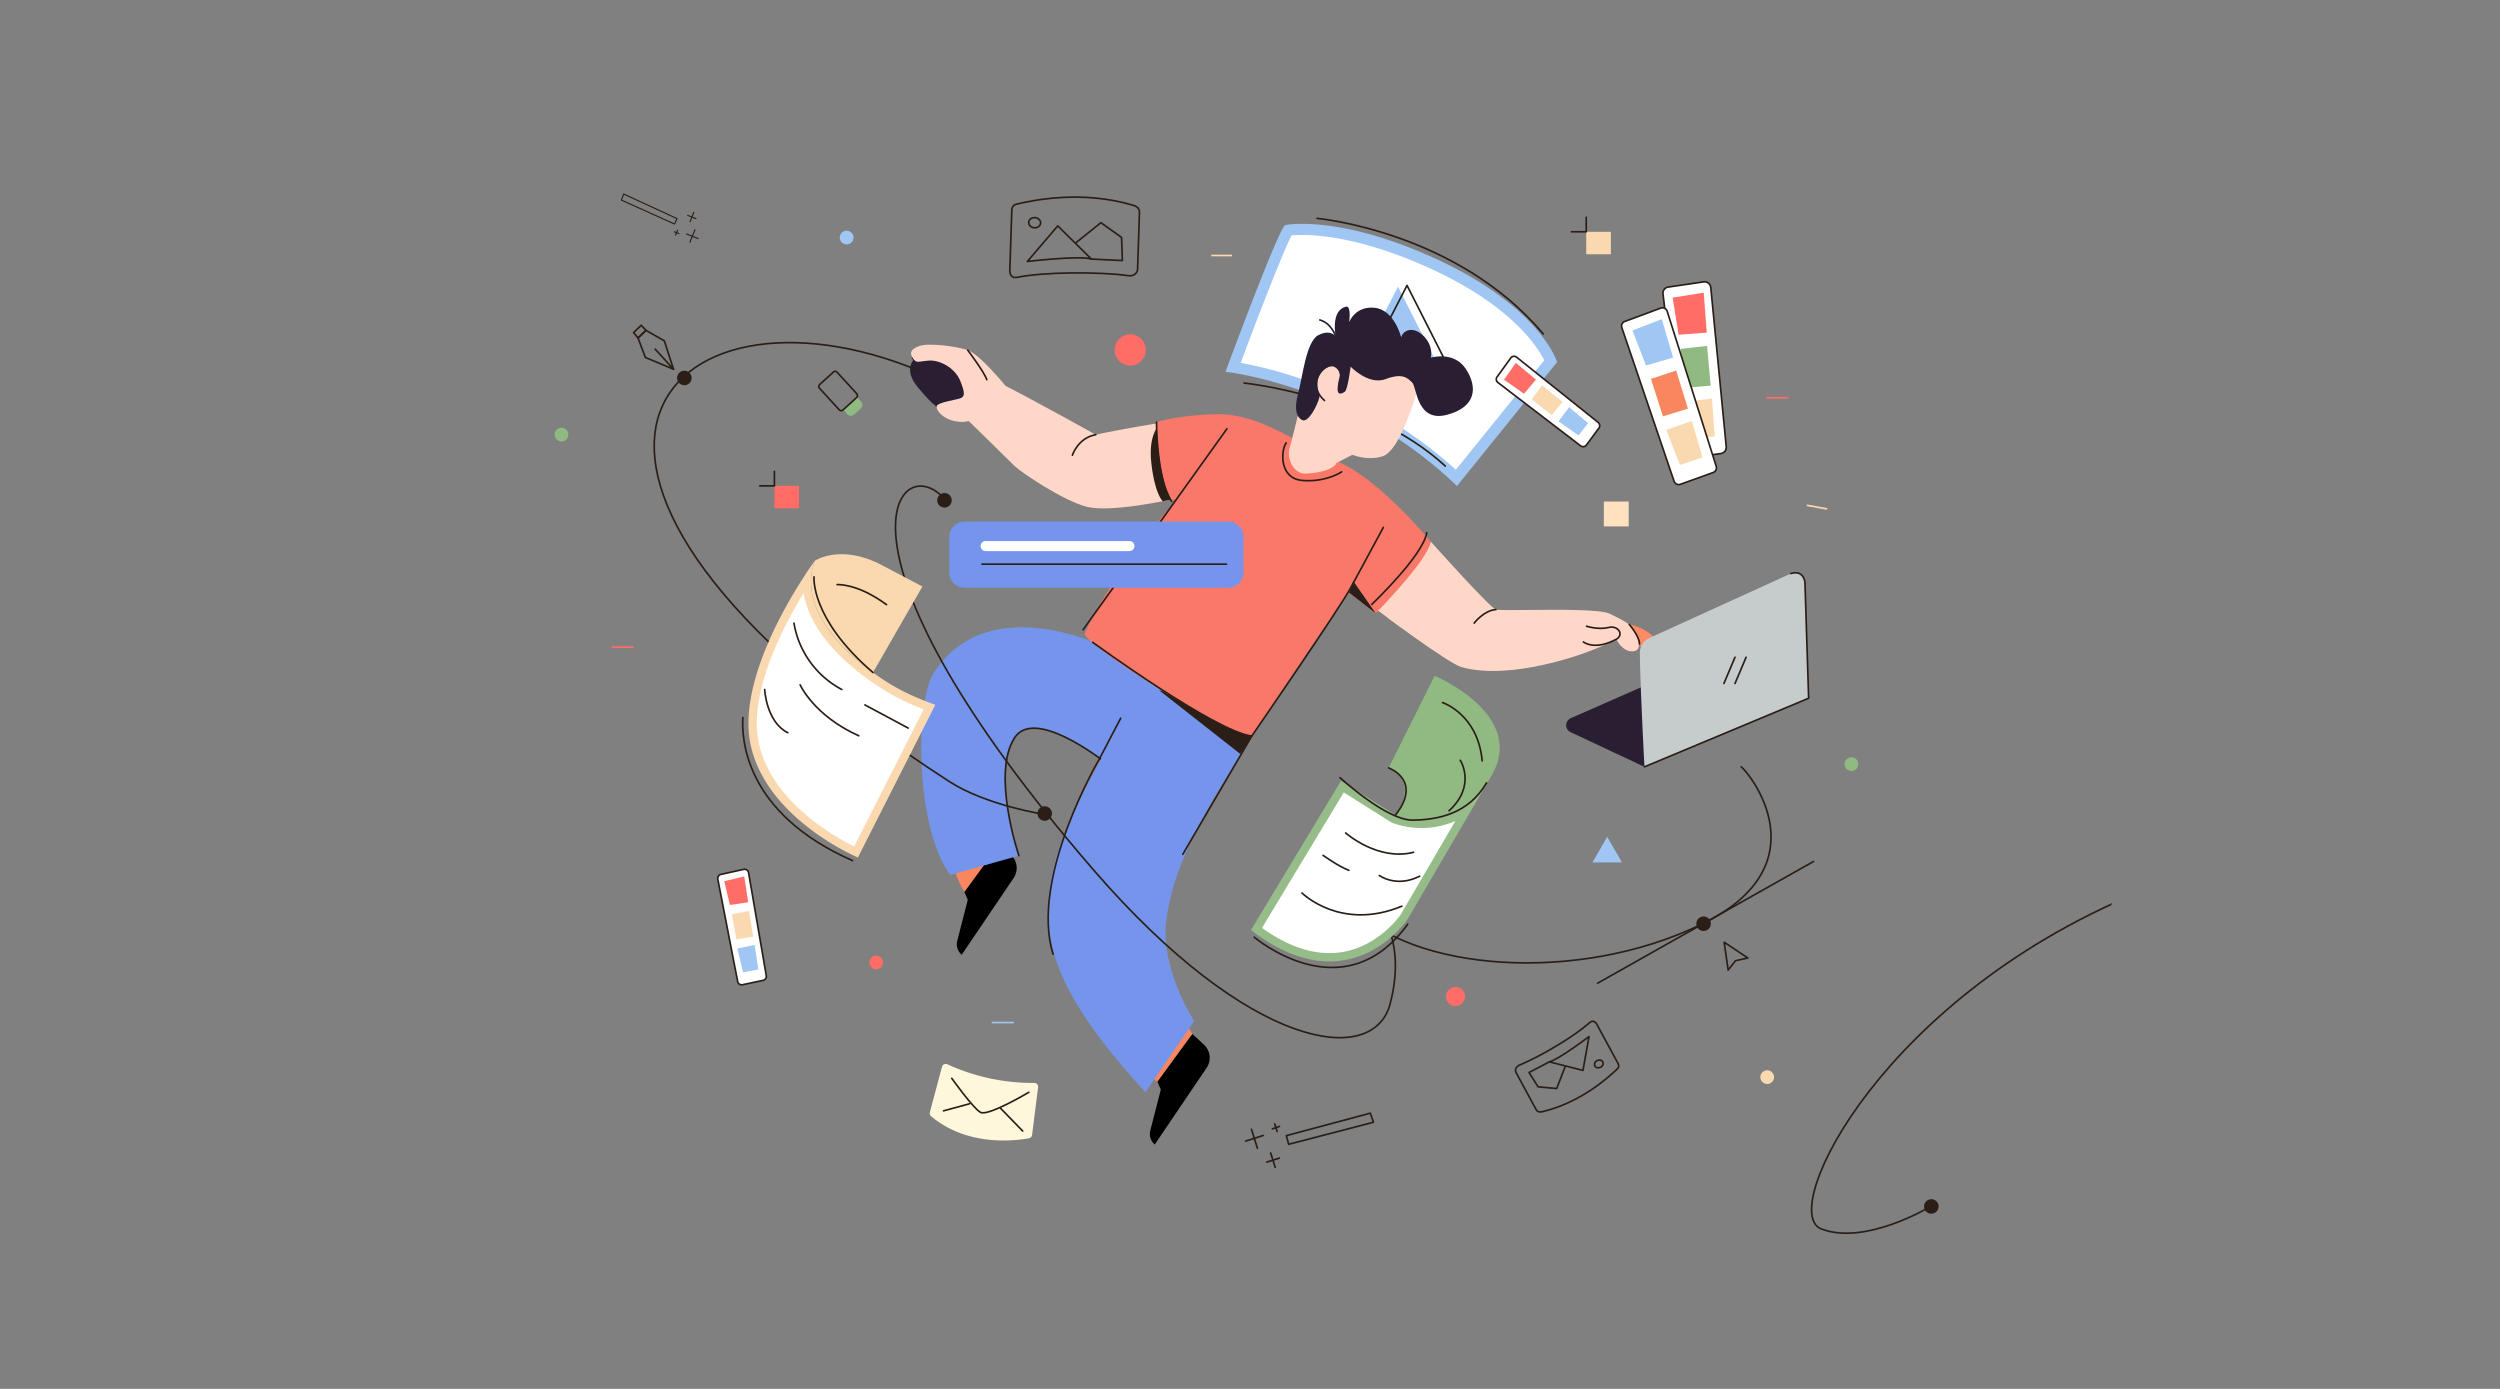 <svg id="OBJECTS" xmlns="http://www.w3.org/2000/svg" xmlns:xlink="http://www.w3.org/1999/xlink" width="1481" height="822.778" viewBox="0 0 1481 822.778">
  <rect x="0" y="0" width="1481" height="822.778" fill="#808080" stroke="none"/>
  <defs>
    <clipPath id="clip-path">
      <path id="Path_704" data-name="Path 704" d="M1481,0,1155.805,757.235,0,822.778V0"/>
    </clipPath>
  </defs>
  <g id="Group_55" data-name="Group 55">
    <g id="Group_3" data-name="Group 3" clip-path="url(#clip-path)">
      <g id="Group_2" data-name="Group 2" transform="translate(725.986 132.615)">
        <g id="Group_1" data-name="Group 1">
          <path id="Path_698" data-name="Path 698" d="M576.206,229.8c-53.316-49.976-115.781-62.86-132.286-65.51,11.124-30,28.3-74.593,32.582-81.192a64.631,64.631,0,0,1,8.343-.477c12.128,0,38.095,2.518,75.646,19.418,54.221,24.4,68.751,51.851,71.6,58.565ZM476.913,82.54Z" transform="translate(-439.411 -79.331)" fill="#fff"/>
          <path id="Path_699" data-name="Path 699" d="M486.614,87.172c11.865,0,37.288,2.485,74.3,19.138,49.054,22.083,64.917,46.75,69.1,55.11l-52.378,64.835c-31.512-28.7-65.493-44.545-88.975-52.888a246.461,246.461,0,0,0-38.473-10.416c12.292-33.026,25.654-67.007,30.147-75.515,1.448-.132,3.555-.263,6.286-.263m0-6.582a55.665,55.665,0,0,0-9.989.691c-3.851,1.284-35.445,86.951-35.445,86.951s74.971,7.652,137.108,67.665l59.306-73.425s-9.89-33.339-73.984-62.169c-37.552-16.9-63.732-19.714-77-19.714Z" transform="translate(-441.18 -80.59)" fill="#a0c6f4"/>
        </g>
        <path id="Path_700" data-name="Path 700" d="M447.88,137.9s73.721,7.454,119.155,49.153" transform="translate(-436.855 -43.593)" fill="none" stroke="#2a1e17" stroke-linecap="round" stroke-linejoin="round" stroke-width="1"/>
        <path id="Path_701" data-name="Path 701" d="M486.56,156.691l27.514-53.481,28.271,55.784Z" transform="translate(-411.885 -65.988)" fill="#a0c6f4"/>
        <path id="Path_702" data-name="Path 702" d="M489.81,156.231l27.514-53.481,28.271,55.768Z" transform="translate(-409.787 -66.284)" fill="none" stroke="#2a1e17" stroke-linecap="round" stroke-linejoin="round" stroke-width="1"/>
      </g>
      <path id="Path_703" data-name="Path 703" d="M474.12,78.61s82.656,7.454,134.047,68.5" transform="translate(306.071 50.747)" fill="none" stroke="#2a1e17" stroke-linecap="round" stroke-linejoin="round" stroke-width="1"/>
    </g>
    <g id="Group_4" data-name="Group 4" clip-path="url(#clip-path)">
      <path id="Path_705" data-name="Path 705" d="M502.74,240.493c-4.542-3.34-7.52-5.578-7.52-5.578,1.251-1.678,21.145-22.873,32.664-39.954C527.884,194.976,504.6,241.858,502.74,240.493Z" transform="translate(319.692 125.858)" fill="#2a1e17"/>
    </g>
    <g id="Group_5" data-name="Group 5" clip-path="url(#clip-path)">
      <path id="Path_707" data-name="Path 707" d="M328.5,128.76c2.222,3.686,3.192,2.222,9.594,1.728s15.5,4.18,18.71,12.062,2.222,9.1.494,10.087-14.037,2.468-14.53,4.92" transform="translate(212.065 83.122)" fill="none" stroke="#2a1e17" stroke-linecap="round" stroke-linejoin="round" stroke-width="1"/>
    </g>
    <g id="Group_6" data-name="Group 6" clip-path="url(#clip-path)">
      <path id="Path_709" data-name="Path 709" d="M359.91,382.18" transform="translate(232.342 246.718)" fill="#eaecec"/>
    </g>
    <g id="Group_7" data-name="Group 7" clip-path="url(#clip-path)">
      <path id="Path_711" data-name="Path 711" d="M439.5,376.022l-5.727-9.692L413.43,400.245l5.332,4.114Z" transform="translate(266.892 236.486)" fill="#f9865f"/>
      <path id="Path_712" data-name="Path 712" d="M349.985,331.139s-10.548-17.147-6.023-25.539l33.635,3.6Z" transform="translate(221.319 197.282)" fill="#f9865f"/>
      <path id="Path_713" data-name="Path 713" d="M348.936,332.236l2.008,4.624-6.22,24.223a8.286,8.286,0,0,0,2.616,8.343h0L378.1,323.959a10.574,10.574,0,0,0-1.563-13.675l-6.878-6.385Z" transform="translate(222.368 196.184)"/>
      <path id="Path_714" data-name="Path 714" d="M343.349,157.761c9.626-.23,21.836-.839,19.4-8.162s-11.6-25.638-32.352-20.142c0,0-7.323,6.105,1.827,17.081S343.349,157.761,343.349,157.761Z" transform="translate(211.5 82.918)" fill="#2a1e33"/>
      <path id="Path_715" data-name="Path 715" d="M389.493,361.108s-16.439-48.544-2.534-69.854c11.486-17.591,48.988,11.025,54.139,14.876l26.839-48.478s-6.2-8.689-21.409-17.2-78.049-33.981-107.586,12.621c-10.91,17.229-11.075,91.114,9.857,119.434Z" transform="translate(214.097 145.789)" fill="#7595ec"/>
      <path id="Path_716" data-name="Path 716" d="M369.985,337.668s-16.439-48.544-2.534-69.854c11.486-17.591,48.988,11.025,54.139,14.876" transform="translate(233.605 169.229)" fill="none" stroke="#2a1e17" stroke-linecap="round" stroke-linejoin="round" stroke-width="1"/>
      <path id="Path_717" data-name="Path 717" d="M438.512,245.17c-12.21,12.852-48.4,75.449-56.541,105.365-10.894,40.02-6.8,73.211,53.036,138.194L463.936,446.6S443.6,415.715,447.4,386.622c5.5-42.11,35.462-82.936,50.617-108.837Z" transform="translate(243.521 158.271)" fill="#7595ec"/>
      <path id="Path_718" data-name="Path 718" d="M417.27,248.48l48.1,37.749,14.382-21.853Z" transform="translate(269.371 160.408)" fill="#2a1e17"/>
      <path id="Path_719" data-name="Path 719" d="M585.19,224.35q11.255,2.419,17.147,8.573c3.933,4.114,2.139,6.253.708,7.5s-6.961-.181-11.782-4.459S585.19,224.35,585.19,224.35Z" transform="translate(377.773 144.83)" fill="#ff8a66"/>
      <path id="Path_720" data-name="Path 720" d="M495.22,234.914c1.251-1.678,21.145-22.873,32.664-39.954,0,0,34.8,39,38.588,40.267,1.4.461,9.939.362,20.536.247,17.9-.181,41.715-.362,46.98,2.271,8.392,4.2,13.428,6.286,15.518,12.161s2.929,9.709-2.09,10.071c-5.875.411-9.643-7.125-9.643-7.125s-4.8,2.9-17.2,7.553c0,0-44.611,17.311-74.428,8.935C538,267.052,495.22,234.914,495.22,234.914Z" transform="translate(319.692 125.858)" fill="#ffd7c9"/>
      <path id="Path_721" data-name="Path 721" d="M332.783,124.883c-3.834,1.465-6.154,3.192-3.933,6.895,2.221,3.686,3.192,2.222,9.594,1.728s15.5,4.18,18.71,12.062,2.221,9.1.494,10.087-14.037,2.468-14.53,4.92,4.986,9.725,16.307,9.232l2.715-.494s23.811,23.252,27.25,26.707c3.439,3.439,28.764,20.6,42.719,24.091,10.6,2.649,32.088-.773,44.99-3.291,6.27-1.218,10.515-2.238,10.515-2.238S477.92,197.14,475.962,170.3c0,0-23.169,3.719-38.572,7.109,0,0-35.939-20.043-53.415-28.9,0,0-15.254-18.71-22.4-21.162C354.438,124.883,337.95,122.925,332.783,124.883Z" transform="translate(211.732 80.104)" fill="#ffd7c9"/>
      <path id="Path_722" data-name="Path 722" d="M421.413,197.648c6.27-1.218,10.515-2.238,10.515-2.238s-11.716-14.777-13.691-41.6c0,0-5.3,5.71-3.653,20.9C416.658,193.813,421.413,197.648,421.413,197.648Z" transform="translate(267.433 99.293)" fill="#2a1e17"/>
      <path id="Path_723" data-name="Path 723" d="M433.037,153.83s.329,32.779,9.116,46.471l3.143-1.267s-41.4,48.429-54.781,80.073c-2.189,5.184,85.947,61.478,98.964,60.688,0,0,42.949-65.542,57.627-84.96l15.781,12.226s30.953-31.348,32.615-42.488c0,0-29.9-36.383-54.369-47.046s-46.322-28.912-72.6-28.4C445.79,149.552,433.037,153.83,433.037,153.83Z" transform="translate(252.074 96.261)" fill="#fa7869"/>
      <path id="Path_724" data-name="Path 724" d="M501.441,228.278,485.66,216.036l2.5-6.846Z" transform="translate(313.52 135.044)" fill="#2a1e17"/>
      <path id="Path_725" data-name="Path 725" d="M539.431,153.188c-2.765,8.59-10.745,33.454-19.648,36.531s-18.167-.79-18.167-.79l-9.478,4.854c-1.053,3.176-8.54,5.908-18.2,6.286-7.158.28-11.519-8.919-9.4-15.567.971-3.061,4.607-18.118,4.607-18.118s7.668-28.238,14.728-34.079c7.059-5.825,13.691-11.6,32.533-4C545.256,139.991,539.431,153.188,539.431,153.188Z" transform="translate(299.539 80.481)" fill="#ffd7c9"/>
      <path id="Path_726" data-name="Path 726" d="M480.562,163.649c-1.267,5.282-6.763,15.83-10.35,13.938s-4.854-6.763-2.32-16.044c2.534-9.3,4.641-30.41,11.815-34.195,7.175-3.8,10.351.625,10.351.625s-3.159-15.419,6.122-17.525c0,0,3.159-1.481,1.892,9.083,0,0,3.587-9.709,15.2-8.442s15.616,17.525,15.616,17.525.839-4.427,6.122-4.427,13.3,7.816,11.4,16.472c0,0,13.51-4.229,20.685,6.549,7.175,10.762,6.335,22.593-10.976,27.234-18.1,4.854-17.953-16.258-20.685-19.006-2.748-2.748-5.694-5.908-15.83-2.106s-20.685-7.389-20.685-7.389-1.695,13.51-3.373,14.777c-1.695,1.267-5.068,2.962-4.229-3.373s1.892-5.694,1.267-7.389-3.489-7.01-9.495-2.32C476.349,152.87,480.562,163.649,480.562,163.649Z" transform="translate(301.192 71.254)" fill="#2a1e33"/>
      <path id="Path_727" data-name="Path 727" d="M478.741,152.406c-4.032-3.39-6.813-9.347-3.275-15.3s9.347-6.763,11.108-4.509,2.452,6.056.79,10.564" transform="translate(305.893 84.85)" fill="none" stroke="#2a1e33" stroke-linecap="round" stroke-linejoin="round" stroke-width="1"/>
      <path id="Path_728" data-name="Path 728" d="M418.426,400.556l2.008,4.624-6.22,24.223a8.286,8.286,0,0,0,2.616,8.343h0l30.755-45.467a10.574,10.574,0,0,0-1.563-13.675l-6.878-6.385Z" transform="translate(267.228 240.289)"/>
      <path id="Path_729" data-name="Path 729" d="M484.543,124.856s-2.353-7.668-9.413-9.676" transform="translate(306.723 74.355)" fill="none" stroke="#2a1e33" stroke-linecap="round" stroke-linejoin="round" stroke-width="1"/>
      <line id="Line_28" data-name="Line 28" y1="119.023" x2="85.207" transform="translate(641.619 254.024)" fill="none" stroke="#2a1e17" stroke-linecap="round" stroke-linejoin="round" stroke-width="1"/>
      <path id="Path_730" data-name="Path 730" d="M463.824,159.43c-3.077,4-4.476,21.162,9.659,22.281s23.153-5.085,23.153-5.085" transform="translate(298.117 102.921)" fill="none" stroke="#2a1e17" stroke-linecap="round" stroke-linejoin="round" stroke-width="1"/>
      <path id="Path_731" data-name="Path 731" d="M348.4,126.07s9.742,12.885,11.272,17.476" transform="translate(224.912 81.385)" fill="none" stroke="#2a1e17" stroke-linecap="round" stroke-linejoin="round" stroke-width="1"/>
      <path id="Path_732" data-name="Path 732" d="M570.02,234.747s6.5,5.365,19.467-1.58c4.706-2.518,1.349-8.458-4.591-6.977s-13.016-.741-13.016-.741" transform="translate(367.98 145.541)" fill="none" stroke="#2a1e17" stroke-linecap="round" stroke-linejoin="round" stroke-width="1"/>
      <path id="Path_733" data-name="Path 733" d="M586.54,224.8s6.237,7.29,6.072,11.618" transform="translate(378.644 145.121)" fill="none" stroke="#2a1e17" stroke-linecap="round" stroke-linejoin="round" stroke-width="1"/>
      <path id="Path_734" data-name="Path 734" d="M530.71,227.47s5.644-7.52,12.868-8.03" transform="translate(342.603 141.661)" fill="none" stroke="#2a1e17" stroke-linecap="round" stroke-linejoin="round" stroke-width="1"/>
      <path id="Path_735" data-name="Path 735" d="M386.05,168.651s3.291-10.268,13.856-12.161" transform="translate(249.217 101.023)" fill="none" stroke="#2a1e17" stroke-linecap="round" stroke-linejoin="round" stroke-width="1"/>
      <path id="Path_736" data-name="Path 736" d="M420.29,258.56,407.7,282.651s-41.534,70.3-27.448,115.7" transform="translate(243.593 166.915)" fill="none" stroke="#2a1e17" stroke-linecap="round" stroke-linejoin="round" stroke-width="1"/>
      <path id="Path_737" data-name="Path 737" d="M425.8,383.535l40.859-70.051S520.222,235.8,525.7,224.838l18.907-34.968" transform="translate(274.878 122.572)" fill="none" stroke="#2a1e17" stroke-linecap="round" stroke-linejoin="round" stroke-width="1"/>
      <path id="Path_738" data-name="Path 738" d="M393.38,231.24s72.668,52.987,94.225,55.537" transform="translate(253.949 149.278)" fill="none" stroke="#2a1e17" stroke-linecap="round" stroke-linejoin="round" stroke-width="1"/>
      <path id="Path_739" data-name="Path 739" d="M416.34,151.98s-.066,33.257,8.9,46.882" transform="translate(268.771 98.112)" fill="none" stroke="#2a1e17" stroke-linecap="round" stroke-linejoin="round" stroke-width="1"/>
      <path id="Path_740" data-name="Path 740" d="M526.445,191.77c-2.287,13.707-32.615,42.488-32.615,42.488" transform="translate(318.795 123.798)" fill="none" stroke="#2a1e17" stroke-linecap="round" stroke-linejoin="round" stroke-width="1"/>
    </g>
    <g id="Group_8" data-name="Group 8" clip-path="url(#clip-path)">
      <path id="Path_742" data-name="Path 742" d="M509.29,216.29" transform="translate(328.775 139.627)" fill="#2a1e17"/>
    </g>
    <g id="Group_9" data-name="Group 9" clip-path="url(#clip-path)">
      <path id="Path_744" data-name="Path 744" d="M592,276.06" transform="translate(382.169 178.212)" fill="#f9865f"/>
    </g>
    <g id="Group_10" data-name="Group 10" clip-path="url(#clip-path)">
      <circle id="Ellipse_106" data-name="Ellipse 106" cx="4.311" cy="4.311" r="4.311" transform="translate(614.566 477.622)" fill="#2a1e17"/>
    </g>
    <g id="Group_11" data-name="Group 11" clip-path="url(#clip-path)">
      <path id="Path_747" data-name="Path 747" d="M623.076,355.695l-2.386-16.5,14.069,9.363-7.372,1.613Z" transform="translate(400.69 218.966)" fill="none" stroke="#2a1e17" stroke-linecap="round" stroke-linejoin="round" stroke-width="1"/>
      <path id="Path_748" data-name="Path 748" d="M348.729,179.922c-26.674-23.531-70.759,35.166,90.555,221.985C532.34,509.691,605.452,519.35,615.358,481.848c17.772-67.27-46.4-84.269-22.528-57.924,34.721,38.309,133.487,46.4,207.077,10.647,72.618-35.281,27.974-90.061,23.466-93.254" transform="translate(208.111 112.971)" fill="none" stroke="#2a1e17" stroke-linecap="round" stroke-linejoin="round" stroke-width="1"/>
      <circle id="Ellipse_107" data-name="Ellipse 107" cx="4.311" cy="4.311" r="4.311" transform="translate(1004.891 542.902)" fill="#2a1e17"/>
      <line id="Line_29" data-name="Line 29" y1="72.108" x2="127.909" transform="translate(946.408 510.336)" fill="none" stroke="#2a1e17" stroke-linecap="round" stroke-linejoin="round" stroke-width="1"/>
      <circle id="Ellipse_108" data-name="Ellipse 108" cx="4.311" cy="4.311" r="4.311" transform="translate(555.194 292.07)" fill="#2a1e17"/>
    </g>
    <g id="Group_12" data-name="Group 12" clip-path="url(#clip-path)">
      <circle id="Ellipse_109" data-name="Ellipse 109" cx="9.264" cy="9.264" r="9.264" transform="translate(660.279 198.026)" fill="#ff6d66"/>
    </g>
    <g id="Group_13" data-name="Group 13" clip-path="url(#clip-path)">
      <path id="Path_751" data-name="Path 751" d="M306.385,83.05a4.065,4.065,0,1,0,4.065,4.065,4.063,4.063,0,0,0-4.065-4.065Z" transform="translate(195.164 53.613)" fill="#a0c6f4"/>
    </g>
    <g id="Group_14" data-name="Group 14" clip-path="url(#clip-path)">
      <circle id="Ellipse_110" data-name="Ellipse 110" cx="4.065" cy="4.065" r="4.065" transform="translate(1042.821 634.016)" fill="#fad8b0"/>
    </g>
    <g id="Group_15" data-name="Group 15" clip-path="url(#clip-path)">
      <path id="Path_754" data-name="Path 754" d="M610.192,301.562l-43.755-20.537a4.546,4.546,0,0,1,.1-8.277l81.389-35.807a4.54,4.54,0,0,1,3.62-.016l55.916,23.992Z" transform="translate(363.977 152.71)" fill="#2a1e33"/>
      <path id="Path_755" data-name="Path 755" d="M590.35,253.723c.115,18.1,2.715,67.484,2.715,67.484l97.269-40.629-2.189-68.7a5.9,5.9,0,0,0-8.359-5.183l-83.759,38.16A9.635,9.635,0,0,0,590.35,253.723Z" transform="translate(381.104 133.081)" fill="#c6cbcb"/>
      <path id="Path_756" data-name="Path 756" d="M592,321.159l97.269-40.629-2.189-68.7s-.642-7.5-8.359-5.183" transform="translate(382.169 133.113)" fill="none" stroke="#2a1e17" stroke-linecap="round" stroke-linejoin="round" stroke-width="1"/>
      <line id="Line_30" data-name="Line 30" y1="15.518" x2="6.566" transform="translate(1021.248 389.371)" fill="none" stroke="#2a1e17" stroke-linecap="round" stroke-linejoin="round" stroke-width="1"/>
      <line id="Line_31" data-name="Line 31" y1="15.518" x2="6.566" transform="translate(1027.814 389.371)" fill="none" stroke="#2a1e17" stroke-linecap="round" stroke-linejoin="round" stroke-width="1"/>
    </g>
    <g id="Group_16" data-name="Group 16" clip-path="url(#clip-path)">
      <circle id="Ellipse_111" data-name="Ellipse 111" cx="4.065" cy="4.065" r="4.065" transform="translate(515.026 566.088)" fill="#ff6d66"/>
    </g>
    <g id="Group_17" data-name="Group 17" clip-path="url(#clip-path)">
      <circle id="Ellipse_112" data-name="Ellipse 112" cx="5.661" cy="5.661" r="5.661" transform="translate(856.577 584.666)" fill="#ff6d66"/>
    </g>
    <g id="Group_18" data-name="Group 18" clip-path="url(#clip-path)">
      <path id="Path_760" data-name="Path 760" d="M345.2,383.239a120.737,120.737,0,0,0,51.391,11.025,2.316,2.316,0,0,1,2.3,2.616l-3.554,28.188a2.324,2.324,0,0,1-1.876,1.991c-7.208,1.349-36.235,5.332-57.956-13.082a2.311,2.311,0,0,1-.724-2.353l7.175-26.872A2.326,2.326,0,0,1,345.2,383.239Z" transform="translate(216.069 247.256)" fill="#fff7dc"/>
      <path id="Path_761" data-name="Path 761" d="M342.63,388.19s12.539,17.624,17.015,20.158,28.633-11.864,28.633-11.864" transform="translate(221.187 250.598)" fill="none" stroke="#2a1e17" stroke-linecap="round" stroke-linejoin="round" stroke-width="1"/>
      <line id="Line_32" data-name="Line 32" x2="13.181" y2="13.543" transform="translate(592.663 656.478)" fill="none" stroke="#2a1e17" stroke-linecap="round" stroke-linejoin="round" stroke-width="1"/>
      <line id="Line_33" data-name="Line 33" x1="15.419" y2="4.196" transform="translate(558.946 653.862)" fill="none" stroke="#2a1e17" stroke-linecap="round" stroke-linejoin="round" stroke-width="1"/>
    </g>
    <g id="Group_19" data-name="Group 19" clip-path="url(#clip-path)">
      <rect id="Rectangle_375" data-name="Rectangle 375" width="14.728" height="14.728" transform="translate(950.111 297.122)" fill="#ffe1c0"/>
    </g>
    <g id="Group_20" data-name="Group 20" clip-path="url(#clip-path)">
      <path id="Path_764" data-name="Path 764" d="M582.024,301.26l4.377,7.57,4.377,7.586H573.27l4.377-7.586Z" transform="translate(370.078 194.48)" fill="#a0c6f4"/>
    </g>
    <g id="Group_21" data-name="Group 21" clip-path="url(#clip-path)">
      <path id="Path_766" data-name="Path 766" d="M363.542,114.109,364.678,79.7c-.115-3.209,1.185-4.229,3.16-4.673,9.347-2.073,37.766-8.409,68.669.741,4,1.185,3.867,3.291,3.8,5.2l-1.1,32.812c-.082,2.4-2.6,4.147-5.414,3.735-9.018-1.316-21.293-1.728-33.767-1.629-12.885.115-24.354,1.07-32.384,2.616C364.6,119.078,363.444,116.791,363.542,114.109Z" transform="translate(234.683 45.806)" fill="none" stroke="#2a1e17" stroke-linecap="round" stroke-linejoin="round" stroke-width="1"/>
      <path id="Path_767" data-name="Path 767" d="M369.86,102.383,387.846,81.32l19.911,19.648C400.9,98.746,369.86,102.383,369.86,102.383Z" transform="translate(238.765 52.497)" fill="none" stroke="#2a1e17" stroke-linecap="round" stroke-linejoin="round" stroke-width="1"/>
      <path id="Path_768" data-name="Path 768" d="M387.49,91.821,402.037,80.17l12.243,8.754.461,13.675-18.364-.872" transform="translate(250.146 51.754)" fill="none" stroke="#2a1e17" stroke-linecap="round" stroke-linejoin="round" stroke-width="1"/>
      <ellipse id="Ellipse_113" data-name="Ellipse 113" cx="3.011" cy="3.538" rx="3.011" ry="3.538" transform="translate(609.107 134.566) rotate(-84.226)" fill="none" stroke="#2a1e17" stroke-linecap="round" stroke-linejoin="round" stroke-width="1"/>
    </g>
    <g id="Group_22" data-name="Group 22" clip-path="url(#clip-path)">
      <path id="Path_770" data-name="Path 770" d="M593.869,369.66l12.062,22.281c1.267,1.991.823,3.127-.28,4.147-5.167,4.789-20.866,19.385-43.9,25.062-2.979.741-3.686-.658-4.344-1.892l-11.5-21.244c-.839-1.563.1-3.6,2.041-4.394a175.529,175.529,0,0,0,22.05-11.519,140.25,140.25,0,0,0,19.6-13.691C591.351,366.9,592.931,367.915,593.869,369.66Z" transform="translate(352.21 237.353)" fill="none" stroke="#2a1e17" stroke-linecap="round" stroke-linejoin="round" stroke-width="1"/>
      <path id="Path_771" data-name="Path 771" d="M581.294,373.17l-3.6,20.059-19.961-5.085C562.93,387.026,581.294,373.17,581.294,373.17Z" transform="translate(360.046 240.902)" fill="none" stroke="#2a1e17" stroke-linecap="round" stroke-linejoin="round" stroke-width="1"/>
      <path id="Path_772" data-name="Path 772" d="M571.776,385.265l-4.92,12.8-11.042-1-5.365-8.507,12-6.286" transform="translate(355.346 246.777)" fill="none" stroke="#2a1e17" stroke-linecap="round" stroke-linejoin="round" stroke-width="1"/>
      <ellipse id="Ellipse_114" data-name="Ellipse 114" cx="2.6" cy="2.205" rx="2.6" ry="2.205" transform="translate(943.863 629.354) rotate(-24.563)" fill="none" stroke="#2a1e17" stroke-linecap="round" stroke-linejoin="round" stroke-width="1"/>
    </g>
    <g id="Group_25" data-name="Group 25" clip-path="url(#clip-path)">
      <g id="Group_23" data-name="Group 23" transform="translate(886.394 211.07)">
        <path id="Path_774" data-name="Path 774" d="M539.6,143.79l49.038,37.519a2.427,2.427,0,0,0,3.423-.477l7.405-10.038a2.423,2.423,0,0,0-.428-3.324L550.706,128.8a2.413,2.413,0,0,0-3.472.477l-8.1,11.19A2.384,2.384,0,0,0,539.6,143.79Z" transform="translate(-538.66 -128.267)" fill="#fff" stroke="#2a1e17" stroke-linecap="round" stroke-linejoin="round" stroke-width="1"/>
        <path id="Path_775" data-name="Path 775" d="M541.44,140.586l11.881,8.343,7.027-8.376-11.9-9.923Z" transform="translate(-536.865 -126.742)" fill="#ff6d66"/>
        <path id="Path_776" data-name="Path 776" d="M551.38,146.919l11.914,9.445,6.368-7.849-11.98-9.725Z" transform="translate(-530.448 -121.474)" fill="#fad8b0"/>
        <path id="Path_777" data-name="Path 777" d="M561.05,154.949l11.9,8.343,5.661-7.273-11.272-9.429Z" transform="translate(-524.205 -116.439)" fill="#a0c6f4"/>
      </g>
      <g id="Group_24" data-name="Group 24" transform="translate(985.136 166.95)">
        <path id="Path_778" data-name="Path 778" d="M598.69,108.638l11.173,93.9a3.718,3.718,0,0,0,4.18,3.242l18.924-2.584a3.719,3.719,0,0,0,3.192-4.032L626.993,104.8a3.7,3.7,0,0,0-4.229-3.308l-20.915,3.061A3.661,3.661,0,0,0,598.69,108.638Z" transform="translate(-598.665 -101.455)" fill="#fff" stroke="#2a1e17" stroke-linecap="round" stroke-linejoin="round" stroke-width="1"/>
        <path id="Path_779" data-name="Path 779" d="M602.15,108.3l3.538,21.968,16.686-1.251-1.81-23.647Z" transform="translate(-596.415 -98.928)" fill="#ff6d66"/>
        <path id="Path_780" data-name="Path 780" d="M605.04,126.281l2.353,23.153,15.419-1.382-2.123-23.531Z" transform="translate(-594.549 -86.565)" fill="#91ba83"/>
        <path id="Path_781" data-name="Path 781" d="M606.64,145.484l3.554,21.968,14.02-1.563-1.678-22.429Z" transform="translate(-593.516 -74.339)" fill="#fad8b0"/>
      </g>
      <path id="Path_782" data-name="Path 782" d="M583.922,122.579l30.936,90.95a2.941,2.941,0,0,0,3.785,1.827l19.385-6.977a2.949,2.949,0,0,0,1.81-3.67l-29.06-91.838a2.938,2.938,0,0,0-3.834-1.876l-21.26,7.882A2.931,2.931,0,0,0,583.922,122.579Z" transform="translate(376.853 71.531)" fill="#fff" stroke="#2a1e17" stroke-linecap="round" stroke-linejoin="round" stroke-width="1"/>
      <path id="Path_783" data-name="Path 783" d="M587.68,121.6l8.03,20.75,16.061-4.69-6.7-22.758Z" transform="translate(379.38 74.174)" fill="#a0c6f4"/>
      <path id="Path_784" data-name="Path 784" d="M594.34,138.366l7.109,22.166,14.81-4.558-6.977-22.593Z" transform="translate(383.68 86.104)" fill="#f9865f"/>
      <path id="Path_785" data-name="Path 785" d="M599.88,156.832l8.03,20.734,13.395-4.443L615,151.55Z" transform="translate(387.256 97.834)" fill="#fad8b0"/>
    </g>
    <g id="Group_26" data-name="Group 26" clip-path="url(#clip-path)">
      <path id="Path_787" data-name="Path 787" d="M506.987,226.944H350.758a9.021,9.021,0,0,1-9.018-9.018V196.8a9.021,9.021,0,0,1,9.018-9.018H506.987A9.021,9.021,0,0,1,516,196.8v21.129A9.01,9.01,0,0,1,506.987,226.944Z" transform="translate(220.612 121.222)" fill="#7595ec"/>
      <path id="Path_788" data-name="Path 788" d="M441.172,200.737H356a2.978,2.978,0,0,1-2.978-2.978h0A2.978,2.978,0,0,1,356,194.78h85.174a2.978,2.978,0,0,1,2.978,2.978h0A2.978,2.978,0,0,1,441.172,200.737Z" transform="translate(227.894 125.741)" fill="#fff"/>
      <line id="Line_34" data-name="Line 34" x2="144.792" transform="translate(581.77 334.212)" fill="none" stroke="#2a1e17" stroke-linecap="round" stroke-linejoin="round" stroke-width="1"/>
    </g>
    <g id="Group_27" data-name="Group 27" clip-path="url(#clip-path)">
      <path id="Path_790" data-name="Path 790" d="M314.19,145.679l-2.468-2.7-8.162,7.454,2.468,2.7a2.8,2.8,0,0,0,3.949.181l4.032-3.686A2.8,2.8,0,0,0,314.19,145.679Z" transform="translate(195.965 92.302)" fill="#91ba83"/>
      <path id="Path_791" data-name="Path 791" d="M305.615,134.216l11.618,12.72a1.61,1.61,0,0,1-.1,2.271l-8.03,7.339a1.61,1.61,0,0,1-2.271-.1l-11.618-12.72a1.61,1.61,0,0,1,.1-2.271l8.03-7.339A1.6,1.6,0,0,1,305.615,134.216Z" transform="translate(190.306 86.304)" fill="none" stroke="#2a1e17" stroke-linecap="round" stroke-linejoin="round" stroke-width="1"/>
    </g>
    <g id="Group_28" data-name="Group 28" clip-path="url(#clip-path)">
      <rect id="Rectangle_376" data-name="Rectangle 376" width="14.596" height="13.329" transform="translate(458.764 287.824)" fill="#ff6d66"/>
      <path id="Path_793" data-name="Path 793" d="M282.211,169.7v8.573H273.49" transform="translate(176.553 109.551)" fill="none" stroke="#2a1e17" stroke-linecap="round" stroke-linejoin="round" stroke-width="1"/>
    </g>
    <g id="Group_29" data-name="Group 29" clip-path="url(#clip-path)">
      <rect id="Rectangle_377" data-name="Rectangle 377" width="14.596" height="13.329" transform="translate(939.678 137.305)" fill="#fad8b0"/>
      <path id="Path_795" data-name="Path 795" d="M574.461,78.23V86.8H565.74" transform="translate(365.217 50.502)" fill="none" stroke="#2a1e17" stroke-linecap="round" stroke-linejoin="round" stroke-width="1"/>
    </g>
    <g id="Group_31" data-name="Group 31" clip-path="url(#clip-path)">
      <path id="Path_797" data-name="Path 797" d="M392.561,140.073c-151.325-62.729-267.831,58.088,17.426,243.081,22.462,14.563,56.9,19.681,56.9,19.681" transform="translate(152.035 79.625)" fill="none" stroke="#2a1e17" stroke-linecap="round" stroke-linejoin="round" stroke-width="1"/>
      <circle id="Ellipse_115" data-name="Ellipse 115" cx="4.311" cy="4.311" r="4.311" transform="translate(401.104 219.599)" fill="#2a1e17"/>
      <g id="Group_30" data-name="Group 30" transform="translate(375.318 192.678)">
        <path id="Path_798" data-name="Path 798" d="M229.68,123.455l4.723-4.525,10.861,6.2,5.463,16.834-16.669-6.977Z" transform="translate(-227.047 -115.902)" fill="none" stroke="#2a1e17" stroke-linecap="round" stroke-linejoin="round" stroke-width="1"/>
        <path id="Path_799" data-name="Path 799" d="M235.436,120.118l-4.723,4.525-2.633-3.209,4.525-4.344Z" transform="translate(-228.08 -117.09)" fill="none" stroke="#2a1e17" stroke-linecap="round" stroke-linejoin="round" stroke-width="1"/>
        <line id="Line_35" data-name="Line 35" x1="10.844" y1="11.897" transform="translate(12.835 14.168)" fill="none" stroke="#2a1e17" stroke-linecap="round" stroke-linejoin="round" stroke-width="1"/>
      </g>
    </g>
    <g id="Group_32" data-name="Group 32" clip-path="url(#clip-path)">
      <path id="Path_801" data-name="Path 801" d="M258.427,318.818l11.766,60.606a2.427,2.427,0,0,0,2.88,1.909l12.194-2.583a2.41,2.41,0,0,0,1.876-2.781L276.66,314.951a2.425,2.425,0,0,0-2.913-1.958l-13.477,2.995A2.443,2.443,0,0,0,258.427,318.818Z" transform="translate(166.801 202.017)" fill="#fff" stroke="#2a1e17" stroke-linecap="round" stroke-linejoin="round" stroke-width="1"/>
      <path id="Path_802" data-name="Path 802" d="M260.73,318.317l3.357,14.119,10.811-1.6-2.32-15.32Z" transform="translate(168.316 203.686)" fill="#ff6d66"/>
      <path id="Path_803" data-name="Path 803" d="M263.49,329.839l2.649,14.958,9.972-1.629-2.5-15.238Z" transform="translate(170.097 211.697)" fill="#fad8b0"/>
      <path id="Path_804" data-name="Path 804" d="M265.45,342.263l3.357,14.135,9.067-1.695L275.7,340.19Z" transform="translate(171.363 219.612)" fill="#a0c6f4"/>
    </g>
    <g id="Group_36" data-name="Group 36" clip-path="url(#clip-path)">
      <path id="Path_806" data-name="Path 806" d="M463.09,414.053,512.8,400.74l1.892,5.381L464.439,419.17Z" transform="translate(298.95 258.7)" fill="none" stroke="#2a1e17" stroke-linecap="round" stroke-linejoin="round" stroke-width="1"/>
      <g id="Group_33" data-name="Group 33" transform="translate(753.747 665.792)">
        <line id="Line_36" data-name="Line 36" x2="1.432" y2="4.509" transform="translate(1.399)" fill="none" stroke="#2a1e17" stroke-linecap="round" stroke-linejoin="round" stroke-width="1"/>
        <line id="Line_37" data-name="Line 37" y1="1.448" x2="4.196" transform="translate(0 1.497)" fill="none" stroke="#2a1e17" stroke-linecap="round" stroke-linejoin="round" stroke-width="1"/>
      </g>
      <g id="Group_34" data-name="Group 34" transform="translate(750.439 683.037)">
        <line id="Line_38" data-name="Line 38" x2="2.699" y2="8.508" transform="translate(2.304)" fill="none" stroke="#2a1e17" stroke-linecap="round" stroke-linejoin="round" stroke-width="1"/>
        <line id="Line_39" data-name="Line 39" y1="2.386" x2="7.454" transform="translate(0 3.011)" fill="none" stroke="#2a1e17" stroke-linecap="round" stroke-linejoin="round" stroke-width="1"/>
      </g>
      <g id="Group_35" data-name="Group 35" transform="translate(737.867 668.984)">
        <line id="Line_40" data-name="Line 40" x2="3.538" y2="11.272" transform="translate(3.505)" fill="none" stroke="#2a1e17" stroke-linecap="round" stroke-linejoin="round" stroke-width="1"/>
        <line id="Line_41" data-name="Line 41" y1="3.34" x2="10.466" transform="translate(0 3.67)" fill="none" stroke="#2a1e17" stroke-linecap="round" stroke-linejoin="round" stroke-width="1"/>
      </g>
    </g>
    <g id="Group_40" data-name="Group 40" clip-path="url(#clip-path)">
      <path id="Path_808" data-name="Path 808" d="M255.173,87.638,223.71,73.454l1.316-3.6,31.628,14.563Z" transform="translate(144.417 45.092)" fill="none" stroke="#2a1e17" stroke-linecap="round" stroke-linejoin="round" stroke-width="0.671"/>
      <g id="Group_37" data-name="Group 37" transform="translate(399.409 136.318)">
        <line id="Line_42" data-name="Line 42" y1="2.962" x2="1.185" transform="translate(0.806)" fill="none" stroke="#2a1e17" stroke-linecap="round" stroke-linejoin="round" stroke-width="0.671"/>
        <line id="Line_43" data-name="Line 43" x1="2.781" y1="1.037" transform="translate(0 0.987)" fill="none" stroke="#2a1e17" stroke-linecap="round" stroke-linejoin="round" stroke-width="0.671"/>
      </g>
      <g id="Group_38" data-name="Group 38" transform="translate(407.39 125.786)">
        <line id="Line_44" data-name="Line 44" y1="5.562" x2="2.222" transform="translate(1.399)" fill="none" stroke="#2a1e17" stroke-linecap="round" stroke-linejoin="round" stroke-width="0.671"/>
        <line id="Line_45" data-name="Line 45" x1="4.887" y1="1.925" transform="translate(0 1.81)" fill="none" stroke="#2a1e17" stroke-linecap="round" stroke-linejoin="round" stroke-width="0.671"/>
      </g>
      <g id="Group_39" data-name="Group 39" transform="translate(406.666 136.12)">
        <line id="Line_46" data-name="Line 46" y1="7.356" x2="2.962" transform="translate(2.057)" fill="none" stroke="#2a1e17" stroke-linecap="round" stroke-linejoin="round" stroke-width="0.671"/>
        <line id="Line_47" data-name="Line 47" x1="6.862" y1="2.715" transform="translate(0 2.485)" fill="none" stroke="#2a1e17" stroke-linecap="round" stroke-linejoin="round" stroke-width="0.671"/>
      </g>
    </g>
    <g id="Group_42" data-name="Group 42" clip-path="url(#clip-path)">
      <path id="Path_810" data-name="Path 810" d="M328.673,269.613c-22.166-15.962-43.953-40.777-34.409-66.25,0,0,15.287-10.186,39.493,2.551l24.206,12.737Z" transform="translate(188.476 128.792)" fill="#fad8b0"/>
      <g id="Group_41" data-name="Group 41" transform="translate(443.391 332.139)">
        <path id="Path_811" data-name="Path 811" d="M332.183,369.966c-9.972-4.723-52.576-26.888-60.161-64.786-6.549-32.73,18.5-76.88,31.035-96.38-.806,25.885,25.193,47.787,37.733,56.821,12.7,9.149,22.05,13.625,34.935,18.463Z" transform="translate(-268.479 -197.347)" fill="#fff"/>
        <path id="Path_812" data-name="Path 812" d="M302.116,220.978c2.715,17.2,15.847,35.034,38.193,51.127a133.548,133.548,0,0,0,32.944,17.788l-41.2,81.274c-12.556-6.253-49.712-27.415-56.624-62-5.759-28.731,13.74-66.859,26.691-88.185M308.8,201.84s-47.145,63.7-38.226,108.294,63.7,67.534,63.7,67.534l45.862-90.456c-14.333-5.249-23.647-9.528-36.943-19.1-22.166-15.962-43.936-40.777-34.392-66.267Z" transform="translate(-269.448 -201.84)" fill="#fad8b0"/>
      </g>
      <path id="Path_813" data-name="Path 813" d="M285.83,224.34a54.677,54.677,0,0,0,28.336,39.3" transform="translate(184.519 144.824)" fill="none" stroke="#2a1e17" stroke-linecap="round" stroke-linejoin="round" stroke-width="1"/>
      <line id="Line_48" data-name="Line 48" x2="25.588" y2="13.707" transform="translate(512.393 417.609)" fill="none" stroke="#2a1e17" stroke-linecap="round" stroke-linejoin="round" stroke-width="1"/>
      <path id="Path_814" data-name="Path 814" d="M288.05,246.56s8.228,18.282,34.738,30.163" transform="translate(185.952 159.168)" fill="none" stroke="#2a1e17" stroke-linecap="round" stroke-linejoin="round" stroke-width="1"/>
      <path id="Path_815" data-name="Path 815" d="M275.28,248.23s.922,19.187,13.707,25.588" transform="translate(177.709 160.246)" fill="none" stroke="#2a1e17" stroke-linecap="round" stroke-linejoin="round" stroke-width="1"/>
      <path id="Path_816" data-name="Path 816" d="M293.062,207.68s-2.37,24.65,34.919,56.656" transform="translate(189.168 134.069)" fill="none" stroke="#2a1e17" stroke-linecap="round" stroke-linejoin="round" stroke-width="1"/>
      <path id="Path_817" data-name="Path 817" d="M301.38,210.466s11.881-.921,29.241,11.881" transform="translate(194.558 135.858)" fill="none" stroke="#2a1e17" stroke-linecap="round" stroke-linejoin="round" stroke-width="1"/>
      <path id="Path_818" data-name="Path 818" d="M267.472,258.28c-.757,12.226.757,56.541,64.934,84.8" transform="translate(172.599 166.734)" fill="none" stroke="#2a1e17" stroke-linecap="round" stroke-linejoin="round" stroke-width="1"/>
    </g>
    <g id="Group_44" data-name="Group 44" clip-path="url(#clip-path)">
      <path id="Path_820" data-name="Path 820" d="M527.138,243.3,499.92,297.85s18.463,6.8,4.032,27.958c0,0,34.129,14.152,56.459-22.61C582.724,266.453,527.138,243.3,527.138,243.3Z" transform="translate(322.726 157.064)" fill="#91ba83"/>
      <g id="Group_43" data-name="Group 43" transform="translate(741.059 460.278)">
        <path id="Path_821" data-name="Path 821" d="M495.565,384.27c-13.773,0-28.32-5.628-43.245-16.719L503.25,283.2l30.295,19.072.2.082a46.9,46.9,0,0,0,16.538,2.863h0a45.663,45.663,0,0,0,26.707-8.442l-37.222,63.683C539.666,360.558,523.638,384.27,495.565,384.27Z" transform="translate(-449.062 -277.457)" fill="#fff"/>
        <path id="Path_822" data-name="Path 822" d="M505.334,288.859l27.974,17.624.346.23.378.165a49.3,49.3,0,0,0,17.492,3.061,48.658,48.658,0,0,0,19.928-4.18l-32.467,55.554c-1.086,1.563-16.307,22.742-42.143,22.742-12.687,0-26.115-5.019-39.954-14.925l48.445-80.27M592.4,279.71c-12.621,20.767-28.995,25.276-40.859,25.276a44.567,44.567,0,0,1-15.6-2.682L503.705,282,450.34,370.413c17.871,13.773,33.454,18.562,46.5,18.562,29.817,0,46.322-25.045,46.322-25.045L592.4,279.71Z" transform="translate(-450.34 -279.71)" fill="#96bd89"/>
      </g>
      <path id="Path_823" data-name="Path 823" d="M499.91,276.45s20.306,7.175,4.032,27.958" transform="translate(322.72 178.464)" fill="none" stroke="#2a1e17" stroke-linecap="round" stroke-linejoin="round" stroke-width="1"/>
      <path id="Path_824" data-name="Path 824" d="M482.39,279.96s27.662,25.325,42.965,25.161,33.257-3.818,43.854-22.083" transform="translate(311.41 180.73)" fill="none" stroke="#2a1e17" stroke-linecap="round" stroke-linejoin="round" stroke-width="1"/>
      <path id="Path_825" data-name="Path 825" d="M484.45,299.87s18.99,16.85,40.2,11.437" transform="translate(312.739 193.583)" fill="none" stroke="#2a1e17" stroke-linecap="round" stroke-linejoin="round" stroke-width="1"/>
      <path id="Path_826" data-name="Path 826" d="M496.57,315.18s9.956,7.471,23.877.411" transform="translate(320.564 203.466)" fill="none" stroke="#2a1e17" stroke-linecap="round" stroke-linejoin="round" stroke-width="1"/>
      <path id="Path_827" data-name="Path 827" d="M468.72,321.49s22.972,22.857,59.158,7.784" transform="translate(302.585 207.54)" fill="none" stroke="#2a1e17" stroke-linecap="round" stroke-linejoin="round" stroke-width="1"/>
      <path id="Path_828" data-name="Path 828" d="M476.32,307.94s9.38,6.7,15.254,8.837" transform="translate(307.491 198.792)" fill="none" stroke="#2a1e17" stroke-linecap="round" stroke-linejoin="round" stroke-width="1"/>
      <path id="Path_829" data-name="Path 829" d="M519.3,252.92s20.981,6.862,23.5,34.54" transform="translate(335.237 163.274)" fill="none" stroke="#2a1e17" stroke-linecap="round" stroke-linejoin="round" stroke-width="1"/>
      <path id="Path_830" data-name="Path 830" d="M528.324,273.71s9.659,14.942-6.664,29.9" transform="translate(336.761 176.695)" fill="none" stroke="#2a1e17" stroke-linecap="round" stroke-linejoin="round" stroke-width="1"/>
      <path id="Path_831" data-name="Path 831" d="M451.52,340.365s52.674,45.121,90.917-7.635" transform="translate(291.481 214.796)" fill="none" stroke="#2a1e17" stroke-linecap="round" stroke-linejoin="round" stroke-width="1"/>
    </g>
    <g id="Group_45" data-name="Group 45" clip-path="url(#clip-path)">
      <line id="Line_49" data-name="Line 49" x2="12.292" transform="translate(362.73 383.332)" fill="none" stroke="#ff6d66" stroke-linecap="round" stroke-linejoin="round" stroke-width="1"/>
    </g>
    <g id="Group_46" data-name="Group 46" clip-path="url(#clip-path)">
      <line id="Line_50" data-name="Line 50" x2="12.276" transform="translate(1046.886 235.627)" fill="none" stroke="#ff6d66" stroke-linecap="round" stroke-linejoin="round" stroke-width="1"/>
    </g>
    <g id="Group_47" data-name="Group 47" clip-path="url(#clip-path)">
      <line id="Line_51" data-name="Line 51" x2="12.276" transform="translate(717.528 151.358)" fill="none" stroke="#fad8b0" stroke-width="1"/>
    </g>
    <g id="Group_48" data-name="Group 48" clip-path="url(#clip-path)">
      <line id="Line_52" data-name="Line 52" x2="12.078" y2="2.172" transform="translate(1070.335 299.327)" fill="none" stroke="#fad8b0" stroke-width="1"/>
    </g>
    <g id="Group_49" data-name="Group 49" clip-path="url(#clip-path)">
      <line id="Line_53" data-name="Line 53" x2="12.276" transform="translate(587.891 605.762)" fill="none" stroke="#a0c6f4" stroke-linecap="round" stroke-linejoin="round" stroke-width="1"/>
    </g>
    <g id="Group_50" data-name="Group 50" clip-path="url(#clip-path)">
      <circle id="Ellipse_116" data-name="Ellipse 116" cx="4.065" cy="4.065" r="4.065" transform="translate(1092.715 448.611)" fill="#91ba83"/>
    </g>
    <g id="Group_51" data-name="Group 51" clip-path="url(#clip-path)">
      <circle id="Ellipse_117" data-name="Ellipse 117" cx="4.065" cy="4.065" r="4.065" transform="translate(328.552 253.399)" fill="#91ba83"/>
    </g>
    <g id="Group_52" data-name="Group 52" clip-path="url(#clip-path)">
      <circle id="Ellipse_118" data-name="Ellipse 118" cx="4.311" cy="4.311" r="4.311" transform="translate(1139.81 710.386)" fill="#2a1e17"/>
    </g>
    <g id="Group_53" data-name="Group 53" clip-path="url(#clip-path)">
      <circle id="Ellipse_119" data-name="Ellipse 119" cx="4.311" cy="4.311" r="4.311" transform="translate(1710.884 630.231)" fill="#2a1e17"/>
    </g>
    <g id="Group_54" data-name="Group 54" clip-path="url(#clip-path)">
      <path id="Path_842" data-name="Path 842" d="M1295.155,431.646S1003.842,265.214,852.368,324.734c-157.5,61.889-220.389,191.641-194.587,201.877s64.226-12.868,64.226-12.868" transform="translate(421.012 201.334)" fill="none" stroke="#2a1e17" stroke-linecap="round" stroke-linejoin="round" stroke-width="1"/>
    </g>
  </g>
</svg>
